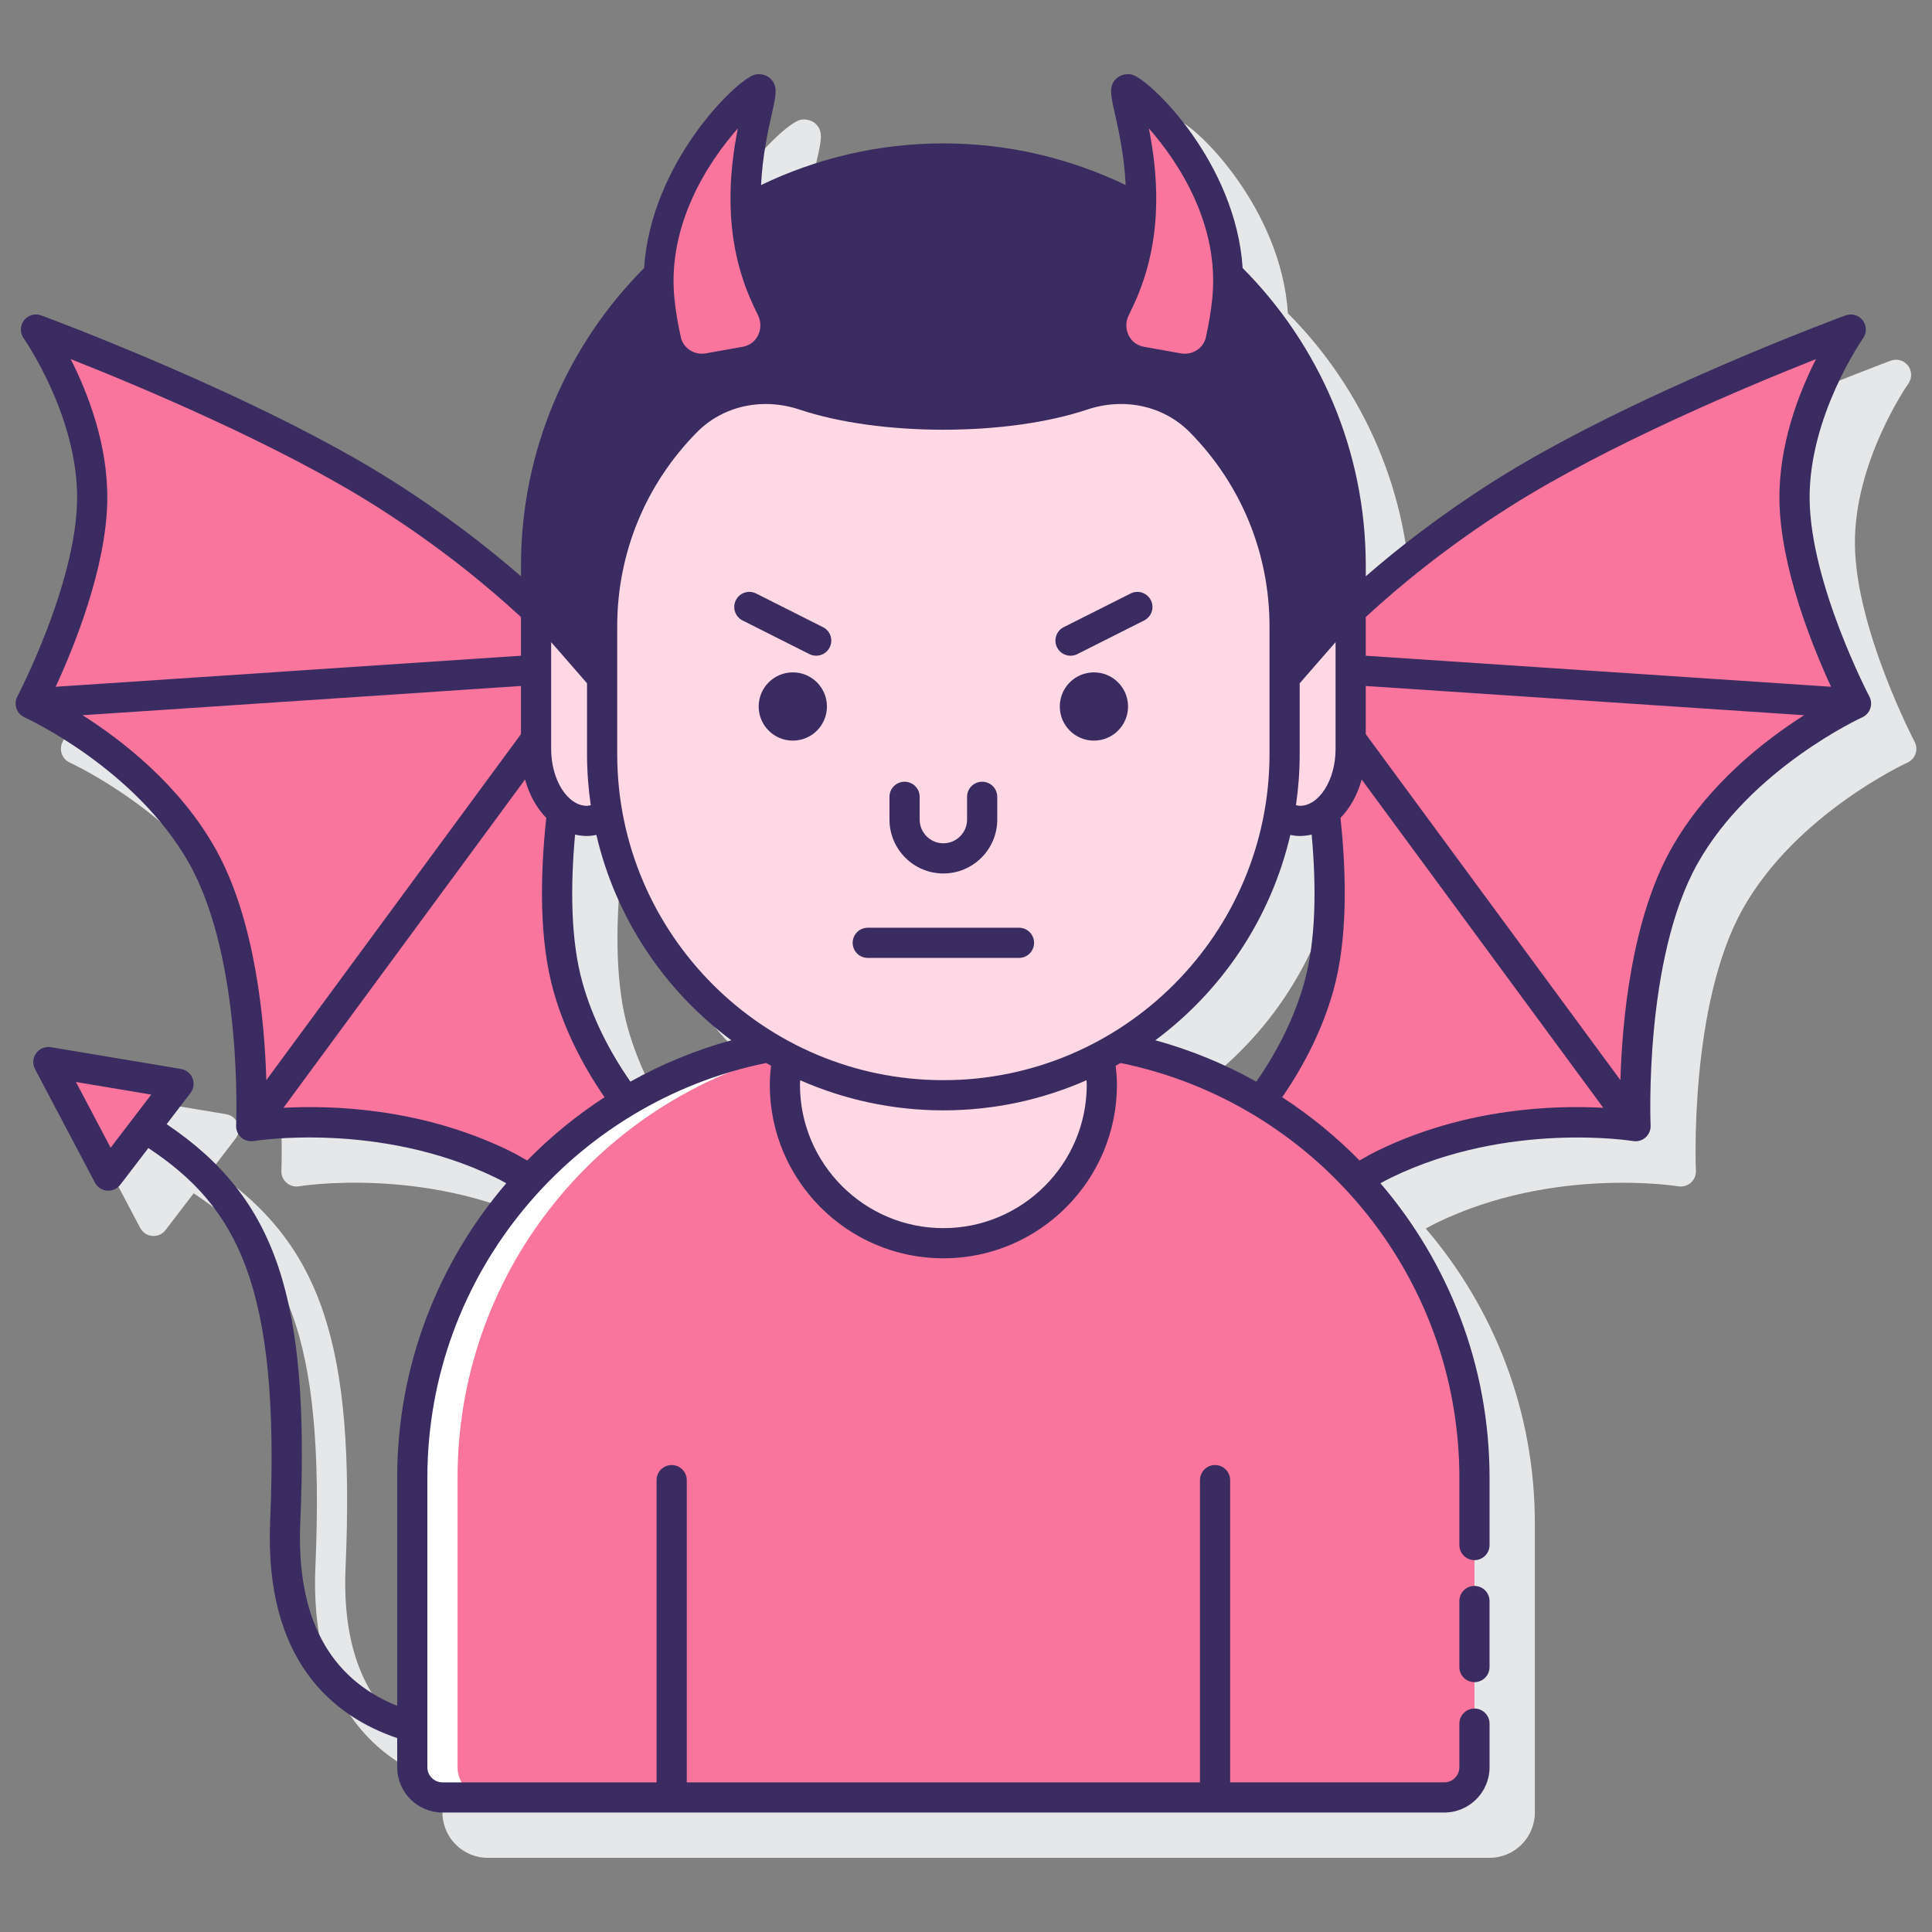 <svg id="Layer_1" enable-background="new 0 0 128 128" height="512" viewBox="0 0 128 128" width="512" xmlns="http://www.w3.org/2000/svg"><rect x="0" y="0" width="128" height="128" fill="#808080" stroke="none"/><g><g><path d="m126.85 49.146c-.039-.074-3.891-7.448-3.957-13.055-.065-5.506 3.506-10.628 3.542-10.679.252-.357.243-.838-.022-1.186-.266-.346-.722-.482-1.139-.331-.142.052-14.325 5.283-23.327 10.997-3.489 2.214-6.302 4.41-8.462 6.291v-.697c0-7.69-3.119-14.665-8.157-19.728-.455-6.985-6.096-12.451-7.314-12.804-.338-.101-.789.001-1.046.244-.521.489-.39 1.071-.104 2.346.245 1.09.618 2.757.712 4.701-3.657-1.759-7.753-2.745-12.076-2.745s-8.418.986-12.077 2.743c.095-1.944.467-3.612.712-4.701.286-1.275.417-1.856-.104-2.346-.258-.243-.704-.344-1.046-.244-1.217.354-6.859 5.819-7.314 12.805-5.038 5.063-8.157 12.038-8.157 19.728v.697c-2.16-1.881-4.973-4.077-8.462-6.291-9-5.713-23.183-10.944-23.325-10.996-.417-.151-.873-.015-1.139.331-.266.348-.274.828-.022 1.186.036.051 3.607 5.173 3.542 10.679-.067 5.598-3.918 12.981-3.957 13.055-.128.244-.151.53-.061.791.089.26.282.473.533.586.073.033 7.381 3.397 10.914 9.696 3.56 6.345 3.111 17.237 3.106 17.346-.014.302.11.594.337.794.226.201.532.287.829.237.082-.015 8.241-1.338 15.972 2.4.257.124.509.26.76.397-4.5 5.257-7.228 12.074-7.228 19.52v15.1c-1.054-.426-2.09-1.01-3.008-1.835-2.463-2.214-3.61-5.683-3.411-10.311.634-14.703-1.544-21.443-8.851-26.393l1.576-2.06c.214-.279.265-.649.136-.975-.128-.326-.419-.561-.765-.619l-8.62-1.441c-.378-.063-.753.093-.976.401s-.251.716-.074 1.052l3.969 7.521c.159.301.461.501.801.53.028.002.057.003.084.003.31 0 .604-.144.794-.392l1.864-2.435c6.01 3.977 8.734 9.217 8.065 24.723-.227 5.253 1.144 9.251 4.072 11.884 1.333 1.198 2.846 1.969 4.345 2.479v1.941c0 1.654 1.346 3 3 3h66.373c1.654 0 3-1.346 3-3v-19.173c0-7.446-2.728-14.264-7.228-19.52.251-.136.503-.272.76-.397 7.709-3.728 15.891-2.413 15.973-2.4.298.049.603-.038.829-.238s.35-.492.336-.794c-.005-.109-.458-10.992 3.106-17.346 3.533-6.299 10.841-9.663 10.914-9.696.251-.114.444-.326.533-.586.09-.26.068-.546-.06-.79zm-37.455 19.008c-.642 2.258-1.701 4.436-3.142 6.51-2.095-1.172-4.343-2.099-6.706-2.745 4.441-3.298 7.683-8.119 8.959-13.681.307.091.619.15.933.15.16 0 .317-.012.472-.033.302 3.386.289 6.967-.516 9.799zm-48.304-9.799c.155.021.311.033.471.033.315 0 .627-.06.933-.15 1.277 5.562 4.518 10.383 8.959 13.681-2.364.647-4.612 1.573-6.706 2.745-1.441-2.073-2.5-4.251-3.142-6.509-.805-2.831-.818-6.412-.515-9.8z" fill="#e6e7e8"/></g><g><g><path d="m7.174 77.886 4.652-6.079-8.621-1.442z" fill="#fa759e"/><g><path d="m35.085 78.141c1.864-2.007 4.006-3.75 6.369-5.167-1.536-2.058-2.967-4.585-3.81-7.546-2.265-7.962 1.421-21.286 1.421-21.286s-4.531-5.685-13.547-11.407c-9.015-5.721-23.136-10.901-23.136-10.901s3.796 5.355 3.726 11.269-4.073 13.51-4.073 13.51 7.63 3.441 11.375 10.117 3.233 17.881 3.233 17.881 8.466-1.435 16.574 2.486c.662.319 1.277.674 1.868 1.044z" fill="#fa759e"/></g><g><path d="m118.893 33.102c-.07-5.914 3.726-11.269 3.726-11.269s-14.12 5.18-23.136 10.902-13.547 11.407-13.547 11.407 3.686 13.323 1.421 21.286c-.843 2.962-2.273 5.489-3.81 7.546 2.362 1.417 4.505 3.16 6.369 5.167.591-.37 1.206-.725 1.867-1.045 8.108-3.921 16.574-2.486 16.574-2.486s-.512-11.204 3.233-17.881c3.745-6.676 11.375-10.117 11.375-10.117s-4.002-7.596-4.072-13.51z" fill="#fa759e"/></g><g><path d="m74.086 69.371c-3.389 2.026-7.35 3.194-11.585 3.194-4.235 0-8.197-1.167-11.585-3.194-13.44 2.556-23.602 14.359-23.602 28.542v19.173c0 1.105.896 2 2 2h66.373c1.105 0 2-.895 2-2v-19.173c0-14.183-10.163-25.986-23.601-28.542z" fill="#fa759e"/></g><g><path d="m51.775 69.862c-.291-.157-.577-.322-.86-.491-13.439 2.556-23.601 14.359-23.601 28.542v19.173c0 1.105.896 2 2 2h3c-1.104 0-2-.895-2-2v-19.173c0-13.419 9.098-24.709 21.461-28.051z" fill="#fff"/></g></g><g><path d="m62.5 72.565c-3.725 0-7.236-.906-10.334-2.502-.102.587-.166 1.188-.166 1.804 0 5.799 4.701 10.5 10.5 10.5s10.5-4.701 10.5-10.5c0-.617-.064-1.217-.166-1.805-3.098 1.596-6.609 2.503-10.334 2.503z" fill="#ffd7e5"/></g><g><g fill="#fa759e"><path d="m74.411 19.305c-.162.38-.334.752-.515 1.114-.739 1.479.095 3.251 1.723 3.541l2.45.436c1.265.225 2.511-.564 2.796-1.817.199-.876.353-1.775.447-2.69.785-7.688-5.854-13.767-6.577-13.977-.781-.227 2.552 6.633-.324 13.393z"/><path d="m50.589 19.305c.162.38.334.752.515 1.114.739 1.479-.095 3.251-1.723 3.541l-2.45.436c-1.265.225-2.511-.564-2.796-1.817-.199-.876-.353-1.775-.447-2.69-.785-7.688 5.854-13.767 6.577-13.977.782-.227-2.552 6.633.324 13.393z"/></g><g><g><path d="m85.109 44.892v5.064c0 1.364-.128 2.697-.359 3.995.418.27.876.436 1.366.436 1.861 0 3.369-2.13 3.369-4.757s0-9.757 0-9.757z" fill="#ffd7e5"/></g><g><path d="m39.892 49.956v-5.064l-4.376-5.018v9.757c0 2.627 1.509 4.757 3.369 4.757.49 0 .948-.166 1.366-.436-.231-1.298-.359-2.632-.359-3.996z" fill="#ffd7e5"/></g></g><path d="m79.538 27.933c-2.037-2.063-5.083-2.661-7.833-1.744-2.374.792-5.62 1.28-9.205 1.28s-6.831-.488-9.205-1.28c-2.75-.917-5.796-.319-7.833 1.744-3.444 3.489-5.57 8.28-5.57 13.57v8.453c0 12.486 10.122 22.608 22.608 22.608 12.486 0 22.608-10.122 22.608-22.608v-8.453c.001-5.289-2.126-10.081-5.57-13.57z" fill="#ffd7e5"/><g fill="#3a2c60"><path d="m123.851 46.146c-.039-.074-3.892-7.448-3.958-13.056-.065-5.506 3.506-10.628 3.542-10.679.252-.357.243-.838-.022-1.186-.266-.346-.721-.48-1.139-.331-.142.052-14.325 5.283-23.327 10.997-3.489 2.214-6.302 4.41-8.461 6.29v-.697c0-7.689-3.12-14.661-8.157-19.724-.452-6.986-6.096-12.454-7.313-12.809-.343-.1-.788.001-1.046.244-.521.489-.39 1.071-.104 2.347.246 1.093.62 2.766.713 4.717-3.661-1.759-7.753-2.759-12.079-2.759s-8.417.999-12.077 2.76c.093-1.951.467-3.624.713-4.717.286-1.275.417-1.857-.104-2.347-.258-.243-.705-.344-1.046-.244-1.218.354-6.861 5.823-7.313 12.808-5.037 5.063-8.157 12.035-8.157 19.724v.697c-2.159-1.88-4.972-4.076-8.461-6.29-9.002-5.713-23.186-10.944-23.328-10.996-.417-.151-.873-.016-1.139.331s-.274.828-.022 1.186c.036.051 3.606 5.173 3.542 10.679-.066 5.598-3.919 12.981-3.958 13.055-.129.244-.15.531-.06.792s.283.473.534.586c.073.033 7.371 3.378 10.914 9.695 3.56 6.345 3.111 17.237 3.106 17.346-.014.302.11.593.336.794.227.2.532.289.829.237.081-.014 8.265-1.328 15.974 2.4.251.121.503.255.76.397-4.502 5.255-7.229 12.072-7.229 19.519v15.103c-4.526-1.818-6.689-5.893-6.419-12.148.639-14.826-1.541-21.456-8.855-26.388l1.58-2.065c.214-.278.265-.648.136-.975-.128-.326-.419-.561-.765-.619l-8.621-1.441c-.378-.063-.753.093-.976.401s-.251.716-.074 1.052l3.97 7.521c.159.302.461.501.801.53.028.002.057.003.084.003.31 0 .604-.144.794-.393l1.861-2.432c5.889 3.907 8.74 9.126 8.068 24.72-.4 9.263 4.192 12.939 8.417 14.372v1.932c0 1.654 1.346 3 3 3h66.372c1.654 0 3-1.346 3-3v-2.889c0-.552-.447-1-1-1s-1 .448-1 1v2.889c0 .551-.448 1-1 1h-14.187v-20.022c0-.552-.447-1-1-1s-1 .448-1 1v20.023h-34v-20.023c0-.552-.447-1-1-1s-1 .448-1 1v20.023h-14.186c-.552 0-1-.449-1-1v-19.173c0-13.55 9.656-24.878 22.447-27.487.108.062.214.126.323.186-.05.431-.084.851-.084 1.255 0 6.341 5.159 11.5 11.5 11.5s11.5-5.158 11.5-11.5c0-.406-.034-.826-.084-1.255.109-.06.215-.124.323-.186 12.791 2.609 22.448 13.937 22.448 27.487v4.45c0 .552.447 1 1 1s1-.448 1-1v-4.45c0-7.447-2.727-14.265-7.229-19.519.258-.142.51-.276.761-.397 7.707-3.727 15.892-2.412 15.973-2.4.296.051.603-.037.829-.237.226-.201.35-.492.336-.794-.005-.109-.452-11.001 3.106-17.346 3.533-6.299 10.842-9.662 10.915-9.695.251-.113.444-.326.533-.586.09-.263.067-.549-.06-.793zm-116.521 29.892-2.298-4.353 4.99.834zm92.688-42.458c6.494-4.122 15.791-8.006 20.296-9.788-1.124 2.216-2.466 5.644-2.422 9.322.054 4.5 2.223 9.798 3.42 12.386l-30.827-2.056v-2.561c2.216-2.051 5.394-4.676 9.533-7.303zm-37.518 37.984c-11.915 0-21.608-9.693-21.608-21.608v-8.453c0-4.847 1.876-9.417 5.283-12.868 1.204-1.22 2.838-1.868 4.555-1.868.743 0 1.502.122 2.249.371 2.574.858 5.955 1.332 9.521 1.332s6.947-.473 9.521-1.332c2.469-.826 5.078-.251 6.805 1.498 3.406 3.45 5.282 8.02 5.282 12.868v8.453c0 11.914-9.693 21.607-21.608 21.607zm-25.984-21.933v-7.088l2.376 2.725v4.689c0 1.151.087 2.281.247 3.388-.085.018-.17.043-.254.043-1.284-.001-2.369-1.721-2.369-3.757zm49.592.326v-4.689l2.377-2.725v7.089c0 2.036-1.085 3.756-2.369 3.756-.084 0-.17-.025-.255-.043.16-1.108.247-2.238.247-3.388zm-5.792-30.17c-.085.83-.229 1.695-.427 2.571-.161.713-.893 1.188-1.646 1.054l-2.45-.436c-.606-.108-.894-.517-1.012-.751-.214-.425-.21-.92.009-1.359.19-.38.372-.771.541-1.17 1.811-4.258 1.316-8.49.785-11.186 1.952 2.207 4.701 6.371 4.2 11.277zm-31.432-11.278c-.531 2.696-1.025 6.928.785 11.186.169.399.351.79.541 1.17.219.439.222.935.008 1.36-.117.234-.405.643-1.011.75l-2.45.436c-.752.134-1.483-.34-1.646-1.053-.2-.883-.344-1.748-.427-2.571-.5-4.906 2.249-9.07 4.2-11.278zm-44.199 15.283c4.505 1.781 13.8 5.665 20.297 9.788 4.14 2.627 7.318 5.253 9.533 7.303v2.561l-30.826 2.056c1.196-2.589 3.366-7.886 3.42-12.386.042-3.679-1.299-7.107-2.424-9.322zm9.597 32.448c-2.367-4.221-6.156-7.169-8.81-8.855l29.043-1.937v2.181 1.009l-16.87 22.924c-.114-3.888-.719-10.607-3.363-15.322zm20.646 20.645c-.438-.255-.865-.49-1.275-.689-5.812-2.81-11.724-2.975-14.874-2.801l16.007-21.751c.281 1.02.77 1.896 1.405 2.543-.411 3.858-.476 8.117.49 11.514.689 2.42 1.838 4.764 3.371 6.994-1.859 1.207-3.577 2.614-5.124 4.19zm6.838-5.224c-1.446-2.08-2.522-4.261-3.161-6.507-.81-2.848-.814-6.454-.505-9.861.254.058.515.094.784.094.211 0 .42-.029.628-.07 1.29 5.53 4.522 10.32 8.943 13.603-2.357.645-4.598 1.574-6.689 2.741zm30.234.206c0 5.238-4.262 9.5-9.5 9.5s-9.5-4.262-9.5-9.5c0-.097.011-.2.014-.299 2.905 1.28 6.113 1.996 9.486 1.996s6.581-.716 9.486-1.996c.003.099.014.202.014.299zm13.487-16.55c.208.042.418.07.629.07.269 0 .531-.036.785-.094.309 3.406.304 7.011-.507 9.861-.639 2.246-1.715 4.428-3.16 6.507-2.091-1.167-4.332-2.096-6.691-2.741 4.422-3.283 7.655-8.073 8.944-13.603zm5.862 20.879c-.411.198-.837.434-1.276.689-1.547-1.576-3.265-2.983-5.125-4.19 1.534-2.229 2.682-4.573 3.371-6.994.967-3.397.902-7.655.491-11.513.635-.648 1.124-1.523 1.405-2.543l16.006 21.75c-3.149-.175-9.063-.009-14.872 2.801zm19.37-19.956c-2.644 4.714-3.249 11.433-3.363 15.322l-16.871-22.924v-1.009-2.181l29.043 1.937c-2.654 1.686-6.442 4.635-8.809 8.855z"/><path d="m97.686 105.072c-.553 0-1 .448-1 1v4.375c0 .552.447 1 1 1s1-.448 1-1v-4.375c0-.552-.447-1-1-1z"/><path d="m52.526 44.546c-1.249 0-2.261 1.012-2.261 2.261s1.012 2.261 2.261 2.261 2.261-1.012 2.261-2.261-1.012-2.261-2.261-2.261z"/><path d="m72.475 44.546c-1.249 0-2.261 1.012-2.261 2.261s1.012 2.261 2.261 2.261 2.261-1.012 2.261-2.261-1.013-2.261-2.261-2.261z"/><path d="m62.5 57.87c1.969 0 3.571-1.602 3.571-3.571v-1.507c0-.552-.447-1-1-1s-1 .448-1 1v1.507c0 .866-.705 1.571-1.571 1.571s-1.57-.705-1.57-1.571v-1.507c0-.552-.447-1-1-1s-1 .448-1 1v1.507c0 1.969 1.601 3.571 3.57 3.571z"/><path d="m74.904 39.321-4.428 2.229c-.494.248-.692.849-.444 1.343.176.349.528.55.895.55.151 0 .305-.034.448-.107l4.428-2.229c.494-.248.692-.849.444-1.343-.249-.493-.853-.692-1.343-.443z"/><path d="m54.524 41.55-4.428-2.229c-.492-.25-1.095-.05-1.343.443s-.05 1.095.444 1.343l4.428 2.229c.144.073.297.107.448.107.366 0 .719-.201.895-.55.249-.494.05-1.095-.444-1.343z"/><path d="m67.51 61.464h-10.019c-.553 0-1 .448-1 1s.447 1 1 1h10.019c.553 0 1-.448 1-1s-.448-1-1-1z"/></g></g></g></g></svg>